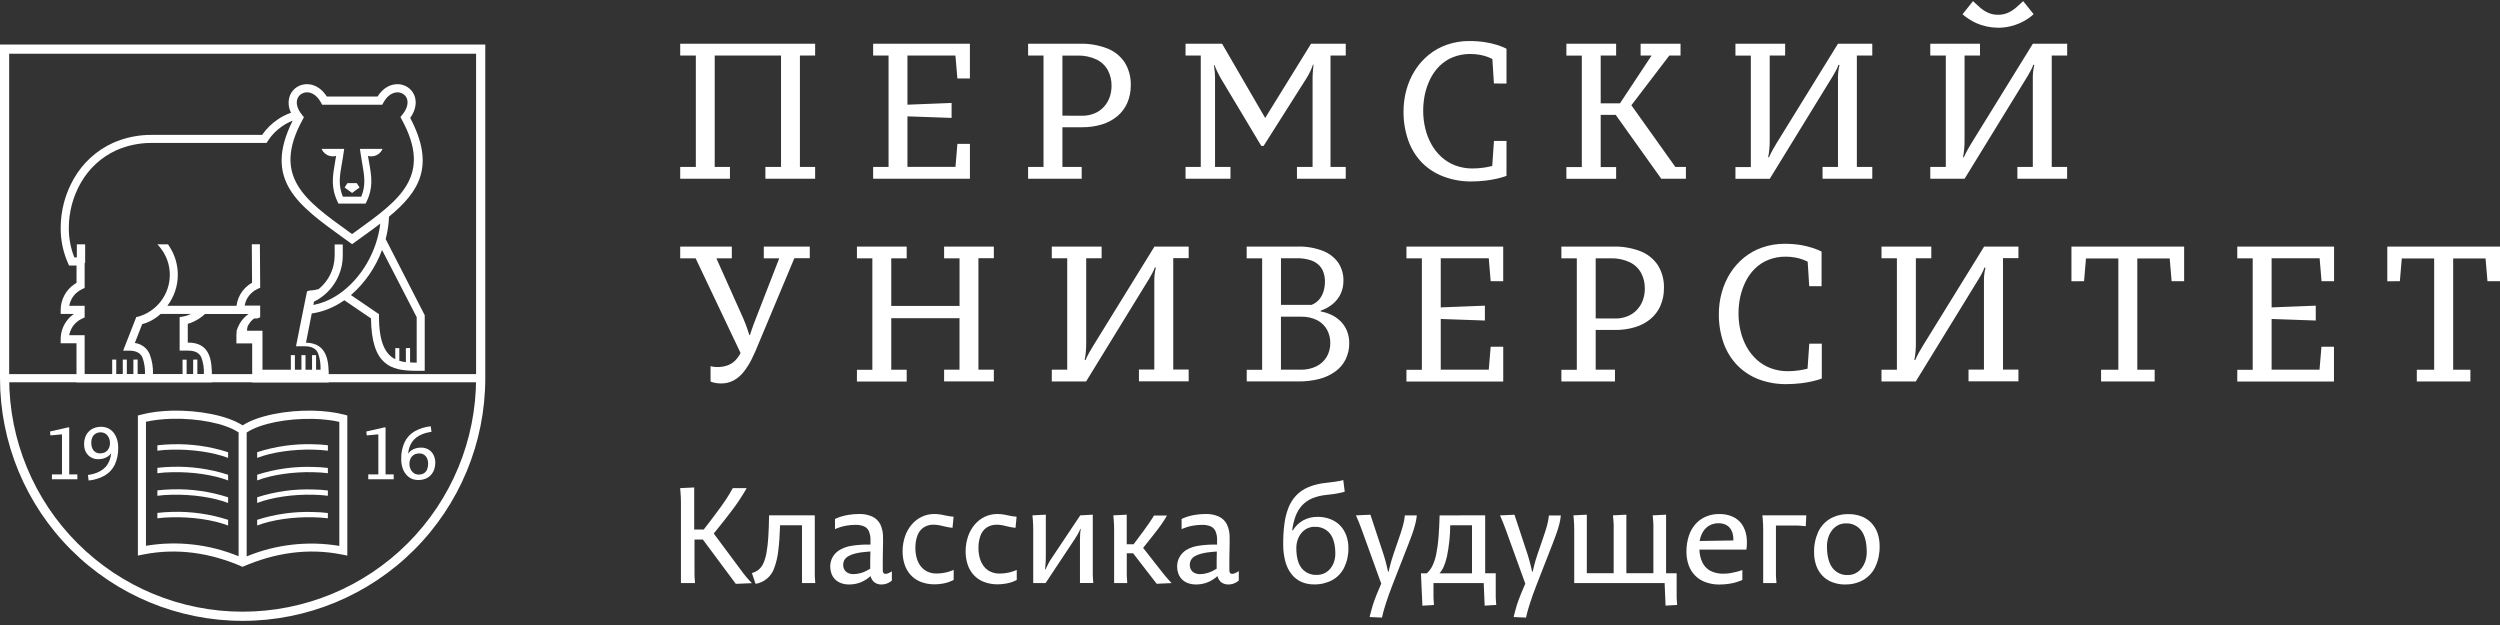 <svg width="440" height="110" viewBox="0 0 440 110" fill="none" xmlns="http://www.w3.org/2000/svg">
<rect x="0" y="0" width="440" height="110" fill="#333333" stroke="none"/>
<path d="M143.469 7.696H119.717V9.768H122.467V29.381H119.717V31.453H128.47V29.381H125.79V9.772H137.461V29.385H134.711V31.457H143.464V29.385H140.784V9.772H143.464V7.696H143.469ZM170.707 25.326H168.503L168.164 29.363H159.71V20.478L167.481 20.751V18.12L159.71 18.424V9.772H168.159L168.499 13.809H170.702V7.696H153.672V9.768H156.387V29.381H153.672V31.453H170.707V25.326ZM180.945 31.453H190.377V29.381H186.984V22.395H190.444C191.615 22.407 192.781 22.244 193.903 21.91C194.895 21.618 195.818 21.131 196.618 20.478C197.377 19.852 197.981 19.058 198.381 18.16C198.817 17.159 199.033 16.077 199.016 14.986C199.057 13.576 198.685 12.185 197.945 10.984C197.202 9.873 196.136 9.016 194.891 8.529C193.365 7.94 191.739 7.657 190.104 7.696H180.945V9.768H183.66V29.381H180.945V31.453ZM186.984 20.359V9.781H189.628C190.794 9.745 191.953 9.985 193.009 10.482C193.848 10.892 194.54 11.553 194.988 12.372C195.429 13.216 195.65 14.158 195.631 15.11C195.635 15.803 195.519 16.492 195.287 17.146C195.064 17.767 194.718 18.336 194.269 18.821C193.815 19.312 193.258 19.699 192.638 19.953C191.94 20.24 191.19 20.382 190.435 20.372L186.984 20.359ZM208.655 31.453H216.562V29.381H213.847V13.743C213.847 13.329 213.825 12.95 213.794 12.611C213.764 12.271 213.728 11.993 213.693 11.786C213.658 11.579 213.64 11.473 213.64 11.469L213.742 11.434C213.742 11.434 213.781 11.535 213.856 11.733C213.931 11.932 214.05 12.196 214.209 12.536C214.367 12.875 214.561 13.249 214.795 13.673L221.988 25.683H222.393L229.961 13.739C230.194 13.376 230.401 12.997 230.583 12.606C230.724 12.319 230.849 12.025 230.957 11.725C231.041 11.491 231.081 11.372 231.081 11.367L231.182 11.403C231.182 11.403 231.182 11.482 231.16 11.623C231.138 11.764 231.12 11.958 231.098 12.187C231.076 12.416 231.059 12.668 231.041 12.932C231.023 13.197 231.014 13.457 231.014 13.708V29.385H228.264V31.457H236.85V29.385H234.17V9.772H236.85V7.696H230.746L222.671 20.764L215.086 7.696H208.655V9.768H211.335V29.381H208.655V31.453ZM265.142 14.704V8.578C265.142 8.578 265.001 8.498 264.701 8.362C264.292 8.183 263.872 8.028 263.445 7.899C262.776 7.695 262.094 7.537 261.404 7.427C260.479 7.287 259.545 7.218 258.61 7.22C257.26 7.212 255.918 7.434 254.643 7.877C253.472 8.284 252.381 8.894 251.421 9.679C250.481 10.453 249.671 11.372 249.023 12.403C248.367 13.451 247.867 14.588 247.538 15.779C247.192 17.022 247.019 18.306 247.022 19.596C247.001 21.35 247.287 23.094 247.869 24.749C248.386 26.198 249.204 27.522 250.271 28.632C251.333 29.699 252.612 30.526 254.022 31.056C255.578 31.648 257.231 31.947 258.896 31.937C259.758 31.937 260.619 31.885 261.475 31.783C262.137 31.706 262.795 31.592 263.445 31.444C263.994 31.314 264.413 31.201 264.701 31.104C264.989 31.007 265.136 30.956 265.142 30.95V24.802H262.938L262.634 29.209C262.138 29.335 261.637 29.435 261.131 29.509C260.471 29.603 259.805 29.65 259.139 29.65C258.102 29.659 257.072 29.475 256.102 29.108C255.211 28.768 254.392 28.265 253.687 27.622C252.982 26.977 252.387 26.223 251.924 25.388C251.441 24.514 251.079 23.578 250.848 22.607C250.602 21.58 250.479 20.528 250.482 19.473C250.482 18.498 250.584 17.526 250.786 16.573C250.99 15.635 251.31 14.726 251.738 13.867C252.152 13.032 252.7 12.271 253.36 11.614C254.032 10.952 254.827 10.428 255.701 10.072C256.682 9.683 257.73 9.488 258.786 9.499C259.34 9.497 259.894 9.545 260.439 9.644C260.878 9.72 261.31 9.834 261.73 9.984C262.047 10.097 262.356 10.229 262.656 10.38L262.929 14.691L265.142 14.704ZM275.684 9.785H278.399V29.399H275.684V31.47H284.438V29.399H281.723V20.222H284.367L292.38 31.453H296.721V29.381H294.861L287.122 18.525L293.804 9.772H295.774V7.696H288.748V9.768H290.683L285.116 18.186H281.723V9.772H284.438V7.696H275.684V9.768V9.785ZM305.431 9.785H308.146V29.399H305.439V31.47H311.478L322.571 13.399C322.778 13.06 322.968 12.721 323.144 12.386C323.314 12.066 323.461 11.734 323.585 11.394L323.757 11.46C323.669 11.786 323.603 12.117 323.559 12.452C323.509 12.821 323.484 13.194 323.484 13.567V29.385H320.769V31.457H329.522V29.385H326.807V9.772H329.522V7.696H323.484L312.694 25.176C312.456 25.569 312.218 25.97 311.989 26.379C311.76 26.789 311.548 27.226 311.337 27.702L311.2 27.636C311.3 27.163 311.369 26.685 311.407 26.203C311.451 25.718 311.469 25.225 311.469 24.718V9.772H314.184V7.696H305.439V9.768L305.431 9.785ZM351.67 4.884C352.362 4.884 353.053 4.806 353.728 4.651C354.333 4.515 354.923 4.322 355.491 4.073C355.986 3.853 356.46 3.59 356.91 3.289C357.269 3.054 357.605 2.787 357.915 2.491L356.081 0.203C355.641 0.604 355.2 0.988 354.803 1.358C354.386 1.714 353.922 2.011 353.424 2.24C352.869 2.486 352.268 2.61 351.661 2.601C351.054 2.61 350.452 2.486 349.898 2.24C349.399 2.011 348.935 1.714 348.518 1.358C348.099 0.992 347.676 0.604 347.24 0.203L345.406 2.513C345.724 2.801 346.066 3.06 346.429 3.289C346.865 3.587 347.326 3.845 347.809 4.06C348.375 4.311 348.966 4.504 349.572 4.637C350.266 4.794 350.975 4.873 351.687 4.871L351.67 4.884ZM339.73 9.772H342.462V29.385H339.73V31.457H345.768L356.862 13.386C357.069 13.047 357.258 12.707 357.434 12.372C357.604 12.052 357.751 11.721 357.875 11.381L358.047 11.447C357.959 11.773 357.893 12.104 357.849 12.439C357.799 12.808 357.774 13.181 357.774 13.554V29.385H355.059V31.457H363.812V29.385H361.106V9.772H363.821V7.696H357.783L346.989 25.176C346.751 25.569 346.513 25.97 346.284 26.379C346.054 26.789 345.843 27.226 345.631 27.702L345.495 27.636C345.595 27.163 345.664 26.685 345.702 26.203C345.746 25.718 345.763 25.225 345.763 24.718V9.772H348.479V7.696H339.73V9.768V9.772Z" fill="white"/>
<path d="M142.486 43.397H134.429V45.468H137.144L133.005 56.121C132.873 56.438 132.75 56.765 132.631 57.095C132.512 57.426 132.397 57.734 132.304 58.016C132.212 58.298 132.137 58.532 132.08 58.7C132.022 58.867 131.987 58.964 131.987 58.973H131.886C131.886 58.973 131.859 58.88 131.802 58.708C131.745 58.536 131.67 58.312 131.577 58.029C131.485 57.747 131.374 57.434 131.242 57.095C131.11 56.756 130.982 56.421 130.837 56.09L126.085 45.468H128.8V43.397H119.717V45.468H122.432L130.339 62.129C130.097 62.616 129.78 63.062 129.4 63.451C129.024 63.823 128.573 64.111 128.078 64.297C127.48 64.512 126.848 64.615 126.213 64.601C125.926 64.605 125.639 64.577 125.358 64.517C125.257 64.496 125.156 64.468 125.058 64.434V67.149C125.128 67.182 125.2 67.21 125.274 67.232C125.476 67.306 125.684 67.361 125.896 67.395C126.236 67.458 126.581 67.489 126.927 67.488C127.676 67.495 128.416 67.319 129.082 66.977C129.763 66.609 130.362 66.108 130.845 65.505C131.414 64.788 131.905 64.012 132.309 63.191C132.75 62.278 133.221 61.26 133.666 60.105L139.806 45.446H142.521V43.397H142.486ZM150.825 67.149H159.578V65.077H156.863V56.002H168.873V65.059H166.163V67.131H174.916V65.059H172.201V45.446H174.916V43.397H166.163V45.468H168.878V53.842H156.863V45.468H159.578V43.397H150.82V45.468H153.535V65.082H150.82V67.153L150.825 67.149ZM185.115 45.45H187.83V65.064H185.115V67.135H191.153L202.247 49.065C202.454 48.725 202.643 48.386 202.82 48.051C202.989 47.731 203.137 47.4 203.261 47.059L203.432 47.125C203.345 47.451 203.278 47.782 203.234 48.117C203.184 48.487 203.159 48.859 203.159 49.232V65.042H200.453V67.113H209.206V65.042H206.491V45.428H209.206V43.397H203.186L192.396 60.872C192.158 61.26 191.92 61.666 191.691 62.076C191.462 62.486 191.25 62.922 191.039 63.398L190.902 63.332C191.002 62.859 191.071 62.381 191.109 61.899C191.153 61.414 191.171 60.921 191.171 60.414V45.45H193.886V43.397H185.115V45.468V45.45ZM219.41 67.131H228.537C229.781 67.146 231.021 66.998 232.227 66.69C233.238 66.427 234.191 65.979 235.039 65.368C235.799 64.817 236.414 64.089 236.832 63.248C237.264 62.352 237.481 61.368 237.467 60.374C237.471 59.651 237.338 58.933 237.075 58.259C236.83 57.648 236.469 57.089 236.013 56.615C235.55 56.141 235.011 55.749 234.417 55.456C233.792 55.15 233.127 54.934 232.443 54.812V54.675C233.216 54.415 233.936 54.017 234.567 53.499C235.15 53.018 235.62 52.417 235.946 51.736C236.281 51.013 236.451 50.226 236.445 49.431C236.473 48.315 236.166 47.218 235.563 46.279C234.892 45.323 233.954 44.587 232.866 44.164C231.433 43.613 229.905 43.352 228.37 43.397H219.414V45.468H222.138V65.082H219.423V67.153L219.41 67.131ZM225.448 65.059V55.738H229.044C230.008 55.715 230.962 55.927 231.825 56.355C232.548 56.725 233.146 57.3 233.544 58.008C233.943 58.736 234.145 59.557 234.131 60.388C234.142 61.226 233.929 62.053 233.514 62.781C233.096 63.492 232.485 64.068 231.751 64.442C230.87 64.876 229.898 65.091 228.917 65.068L225.448 65.059ZM233.183 49.655C233.185 50.221 233.099 50.783 232.927 51.321C232.77 51.837 232.509 52.316 232.16 52.727C231.804 53.142 231.35 53.46 230.838 53.653H225.452V45.45H228.203C229.023 45.433 229.841 45.546 230.627 45.785C231.203 45.959 231.729 46.269 232.16 46.689C232.526 47.061 232.799 47.514 232.958 48.011C233.121 48.541 233.2 49.093 233.192 49.647L233.183 49.655ZM264.564 61.027H262.361L262.021 65.064H253.572V56.139L261.342 56.412V53.798L253.572 54.102V45.45H262.021L262.361 49.488H264.564V43.397H247.534V45.468H250.249V65.082H247.534V67.153H264.569V61.027H264.564ZM274.803 67.135H284.235V65.064H280.841V58.074H284.283C285.454 58.086 286.621 57.922 287.743 57.589C288.734 57.301 289.657 56.818 290.458 56.17C291.217 55.543 291.821 54.75 292.221 53.851C292.657 52.851 292.873 51.769 292.856 50.678C292.897 49.268 292.525 47.877 291.785 46.676C291.041 45.565 289.976 44.708 288.731 44.221C287.212 43.637 285.593 43.357 283.966 43.397H274.803V45.468H277.518V65.082H274.803V67.153V67.135ZM280.841 56.042V45.464H283.486C284.652 45.428 285.81 45.668 286.866 46.165C287.706 46.575 288.397 47.235 288.845 48.055C289.286 48.899 289.507 49.84 289.489 50.792C289.492 51.486 289.376 52.175 289.145 52.829C288.921 53.45 288.575 54.019 288.127 54.504C287.673 54.995 287.118 55.381 286.5 55.636C285.801 55.923 285.052 56.065 284.297 56.055L280.841 56.042ZM320.597 50.374V44.278C320.597 44.278 320.456 44.199 320.156 44.062C319.747 43.883 319.327 43.729 318.9 43.599C318.245 43.393 317.576 43.231 316.899 43.115C315.974 42.974 315.04 42.905 314.104 42.907C312.755 42.9 311.413 43.122 310.138 43.564C308.966 43.971 307.876 44.582 306.916 45.367C305.976 46.137 305.167 47.054 304.518 48.082C303.862 49.129 303.362 50.267 303.033 51.458C302.688 52.695 302.515 53.973 302.517 55.257C302.496 57.011 302.782 58.755 303.363 60.41C303.88 61.859 304.699 63.183 305.766 64.293C306.824 65.372 308.104 66.211 309.516 66.752C311.074 67.336 312.727 67.626 314.391 67.607C315.253 67.607 316.114 67.555 316.969 67.453C317.632 67.375 318.289 67.262 318.94 67.113C319.489 66.984 319.908 66.871 320.196 66.774C320.484 66.677 320.631 66.626 320.636 66.62V60.48H318.433L318.129 64.888C317.633 65.014 317.131 65.114 316.626 65.187C315.966 65.282 315.3 65.329 314.633 65.328C313.596 65.337 312.567 65.153 311.597 64.786C310.706 64.447 309.886 63.943 309.181 63.301C308.477 62.656 307.882 61.901 307.418 61.066C306.936 60.192 306.574 59.257 306.343 58.285C306.097 57.259 305.974 56.207 305.977 55.151C305.976 54.177 306.078 53.205 306.281 52.251C306.485 51.312 306.805 50.401 307.233 49.541C307.647 48.706 308.195 47.945 308.855 47.288C309.527 46.626 310.322 46.102 311.196 45.746C312.177 45.357 313.225 45.162 314.281 45.173C314.835 45.171 315.388 45.22 315.934 45.318C316.373 45.395 316.805 45.508 317.225 45.658C317.541 45.771 317.85 45.903 318.151 46.054L318.424 50.365L320.597 50.374ZM331.139 45.455H333.854V65.068H331.139V67.14H337.173L348.267 49.069C348.479 48.73 348.664 48.39 348.84 48.055C349.009 47.735 349.157 47.404 349.281 47.064L349.448 47.13C349.36 47.456 349.294 47.787 349.25 48.121C349.2 48.491 349.175 48.864 349.175 49.237V65.046H346.46V67.118H355.244V65.046H352.529V45.433H355.244V43.397H349.206L338.416 60.872C338.178 61.26 337.94 61.666 337.711 62.076C337.482 62.486 337.27 62.922 337.059 63.398L336.922 63.332C337.023 62.859 337.094 62.381 337.134 61.899C337.178 61.414 337.195 60.921 337.195 60.414V45.45H339.91V43.397H331.144V45.468L331.139 45.455ZM366.792 49.492L367.131 45.49H372.83V65.068H369.789V67.14H379.221V65.068H376.166V45.486H381.865L382.205 49.488H384.408V43.397H364.575V49.505L366.792 49.492ZM410.778 61.027H408.575L408.235 65.064H399.804V56.139L407.574 56.412V53.798L399.804 54.102V45.45H408.253L408.592 49.488H410.796V43.397H393.761V45.468H396.476V65.082H393.761V67.153H410.778V61.027ZM422.374 49.492L422.714 45.49H428.413V65.068H425.358V67.14H434.79V65.068H431.758V45.486H437.457L437.796 49.488H440V43.397H420.166V49.505L422.374 49.492Z" fill="white"/>
<path d="M67.876 42.075L74.672 55.324L74.751 55.478V65.258H74.037C73.716 65.258 73.389 65.258 72.869 65.258C68.933 65.179 65.377 64.376 65.297 56.042L60.599 52.846L60.453 52.948C59.553 53.565 58.585 54.075 57.567 54.468C56.697 54.803 55.792 55.038 54.869 55.169L53.851 60.317H54.045C55.782 60.414 56.747 61.172 57.285 62.353C57.822 63.535 57.866 64.967 57.866 66.585V67.299H44.384V64.945V64.253V60.436H41.607V59.705V59.634V59.568V59.436V59.299V59.202V59.162V59.039V58.938V58.876V58.81C41.607 58.744 41.629 58.678 41.642 58.616V58.585V58.554V58.488V58.457V58.382V58.321V58.29V58.259L41.678 58.136L41.717 58.012C41.761 57.88 41.805 57.752 41.858 57.624C41.944 57.415 42.042 57.212 42.154 57.016C42.443 56.508 42.812 56.05 43.247 55.658C43.405 55.517 43.571 55.384 43.745 55.262H36.089C35.368 55.93 34.528 56.456 33.612 56.813C33.413 56.888 33.224 56.95 33.048 56.998V60.295H33.092C35.075 60.295 36.142 61.08 36.724 62.345C37.248 63.482 37.301 64.958 37.301 66.576V67.29H13.465V60.414H10.68V59.705C10.678 58.95 10.834 58.204 11.138 57.513C11.441 56.822 11.886 56.203 12.443 55.694C12.623 55.535 12.813 55.388 13.011 55.253H10.68V54.539C10.684 53.64 10.909 52.755 11.336 51.964C11.762 51.172 12.377 50.497 13.126 49.999C13.236 49.924 13.351 49.854 13.47 49.788V46.729H12.147L11.958 46.288C11.098 44.336 10.662 42.224 10.68 40.091C10.684 37.061 11.48 34.085 12.989 31.457C14.564 28.684 16.973 26.479 19.874 25.154C22.05 24.194 24.406 23.712 26.785 23.739H46.133C46.883 22.657 47.83 21.726 48.923 20.994C49.139 20.848 49.364 20.703 49.642 20.553C50.147 20.27 50.675 20.029 51.22 19.834C50.972 19.362 50.83 18.842 50.801 18.31C50.772 17.778 50.858 17.245 51.052 16.749C51.292 16.179 51.696 15.693 52.212 15.352C52.728 15.013 53.33 14.826 53.948 14.814C55.178 14.788 56.535 15.422 57.523 16.996H66.443C67.43 15.422 68.788 14.792 70.018 14.814C70.636 14.826 71.238 15.013 71.754 15.352C72.27 15.693 72.673 16.179 72.913 16.749C73.354 17.829 73.27 19.253 72.195 20.756C76.642 29.178 73.808 33.74 68.462 38.134V38.253C68.405 39.544 68.208 40.826 67.876 42.075ZM34.736 63.275V65.849H35.886C35.929 64.854 35.779 63.86 35.445 62.922C35.102 62.173 34.423 61.71 33.109 61.71H31.615V55.804L32.224 55.707C32.372 55.682 32.519 55.65 32.664 55.61C32.823 55.566 32.968 55.522 33.105 55.469C33.268 55.407 33.431 55.337 33.594 55.257H28.266C27.545 55.926 26.705 56.452 25.789 56.809C25.595 56.884 25.401 56.946 25.216 56.994L25.03 57.038L23.73 60.366C24.303 60.436 24.846 60.657 25.306 61.005C25.766 61.354 26.125 61.817 26.348 62.349C26.776 63.474 26.973 64.673 26.926 65.875H32.131V63.301H32.845V65.875H33.995V63.301L34.736 63.275ZM24.224 63.275V65.849H25.515C25.558 64.855 25.408 63.863 25.075 62.926C24.731 62.177 24.048 61.714 22.739 61.714H21.672L22.051 60.745L23.84 56.179L23.99 55.791L24.286 55.747C25.894 55.299 27.311 54.338 28.323 53.01C29.334 51.682 29.883 50.06 29.887 48.391C29.891 46.903 29.461 45.446 28.649 44.199C28.495 43.959 28.327 43.728 28.147 43.507C28.006 43.335 27.856 43.168 27.706 43.005H29.57C29.672 43.141 29.768 43.282 29.857 43.445C30.797 44.912 31.296 46.618 31.294 48.36C31.293 50.333 30.648 52.252 29.456 53.825H41.62C41.681 53.345 41.805 52.875 41.99 52.428C42.076 52.219 42.175 52.016 42.286 51.819C42.777 50.956 43.495 50.243 44.362 49.757L44.318 42.991H45.741L45.79 50.189V50.652L45.349 50.841C44.573 51.191 43.928 51.777 43.507 52.516C43.288 52.91 43.139 53.34 43.066 53.785H45.79V55.835L45.402 56.011H45.367H45.345L45.248 56.055H45.204H45.16H45.124H45.089H45.054H45.018H44.992H44.957H44.93H44.851H44.825H44.75L44.688 56.099H44.666L44.565 56.179L44.512 56.223L44.468 56.262L44.397 56.324L44.256 56.461L44.212 56.509L44.172 56.553L44.15 56.58L44.115 56.624L44.093 56.65L44.071 56.677L44.022 56.738L43.93 56.866C43.844 56.985 43.764 57.109 43.692 57.236C43.651 57.307 43.612 57.379 43.577 57.452V57.479L43.555 57.527V57.567V57.602V57.637L43.502 57.787V57.836V57.862V57.902V57.937V57.977V58.003L43.471 58.136V58.215H46.195V64.152V65.077H51.189V62.503H51.903V65.077H53.053V62.503H53.767V65.077H54.918V62.503H55.632V65.077H56.416C56.459 64.084 56.309 63.092 55.975 62.155C55.632 61.406 54.949 60.943 53.639 60.943H52.097L52.423 59.308L52.802 57.395L53.388 54.482L53.565 53.6L53.67 53.08L53.957 51.665L54.032 51.3L54.371 51.15C54.943 51.127 55.511 51.04 56.064 50.89C56.161 50.81 56.262 50.727 56.363 50.634C56.465 50.541 56.571 50.444 56.659 50.356C57.672 49.343 58.38 48.067 58.704 46.672C58.767 46.395 58.816 46.116 58.849 45.834C58.883 45.552 58.9 45.268 58.902 44.983V44.825V43.027H60.326V44.816V44.975C60.325 45.315 60.306 45.655 60.268 45.993C60.23 46.328 60.172 46.66 60.096 46.989C59.715 48.646 58.874 50.163 57.672 51.366C57.553 51.489 57.434 51.595 57.329 51.692C57.223 51.789 57.095 51.895 56.967 52C56.444 52.423 55.874 52.787 55.27 53.084L55.151 53.675C55.798 53.551 56.432 53.369 57.047 53.133C57.959 52.781 58.827 52.324 59.634 51.771C63.574 49.087 66.373 44.225 66.928 39.36C65.853 40.179 64.702 41.004 63.512 41.863L62.388 42.674L61.97 42.974L61.551 42.674L60.423 41.863C52.397 36.076 46.279 31.66 51.511 21.24C51.102 21.398 50.706 21.585 50.325 21.8C50.131 21.906 49.924 22.038 49.708 22.184C48.675 22.878 47.795 23.779 47.125 24.828L46.918 25.159H26.785C24.608 25.132 22.452 25.572 20.46 26.45C17.83 27.656 15.647 29.661 14.223 32.18C12.839 34.595 12.111 37.33 12.112 40.113C12.099 41.889 12.428 43.65 13.082 45.301H13.523V43.005H14.986V46.275H14.898V50.682L14.479 50.876C14.286 50.964 14.1 51.068 13.924 51.185C13.746 51.301 13.578 51.431 13.421 51.573C12.774 52.166 12.341 52.956 12.187 53.821H14.898V55.866L14.479 56.06C14.091 56.235 13.732 56.47 13.417 56.756C12.769 57.348 12.334 58.136 12.178 58.999H14.898V65.866H19.746V63.292H20.46V65.866H21.61V63.292H22.324V65.866H23.475V63.292L24.224 63.275ZM72.173 61.247V63.786C72.411 63.786 72.653 63.812 72.896 63.817H73.337V55.822L67.241 44.001C66.111 47.062 64.228 49.791 61.767 51.934L66.386 55.077L66.699 55.288V55.667C66.699 60.37 67.871 62.367 69.568 63.217V61.269H70.282V63.499C70.658 63.614 71.043 63.695 71.433 63.742V61.269L72.173 61.247ZM56.606 26.208H60.572L60.475 26.895C60.379 27.596 60.273 28.195 60.171 28.764C59.801 30.862 59.497 32.594 60.343 34.617H63.578C64.429 32.594 64.121 30.866 63.75 28.768C63.649 28.195 63.543 27.6 63.446 26.9L63.358 26.208H67.325L64.76 27.424C64.821 27.808 64.887 28.191 64.954 28.561C65.394 30.99 65.734 32.969 64.513 35.49L64.35 35.834H59.568L59.404 35.49C58.201 32.964 58.549 30.99 58.964 28.561C59.03 28.191 59.096 27.808 59.158 27.424L56.606 26.208ZM61.961 33.965L63.283 32.995L62.781 32.228H61.154L60.652 32.995L61.974 33.965H61.961ZM61.264 40.691L61.965 41.193L62.675 40.682C70.344 35.168 76.157 30.985 70.705 21.033L70.476 20.593L70.785 20.218C71.746 19.05 71.891 18.014 71.587 17.282C71.453 16.983 71.236 16.73 70.961 16.551C70.671 16.361 70.333 16.257 69.987 16.251C69.149 16.251 68.189 16.758 67.479 18.063L67.276 18.437H56.698L56.495 18.063C55.786 16.74 54.825 16.233 53.988 16.251C53.641 16.257 53.304 16.361 53.014 16.551C52.732 16.735 52.511 16.999 52.379 17.309C52.07 18.036 52.22 19.072 53.181 20.244L53.49 20.619L53.26 21.06C47.808 31.012 53.622 35.194 61.291 40.708L61.264 40.691Z" fill="white"/>
<path fill-rule="evenodd" clip-rule="evenodd" d="M60.572 26.207C60.406 26.597 60.13 26.928 59.777 27.162C59.425 27.395 59.011 27.519 58.588 27.519C58.166 27.519 57.752 27.395 57.399 27.162C57.047 26.928 56.77 26.597 56.605 26.207H60.572Z" fill="white"/>
<path fill-rule="evenodd" clip-rule="evenodd" d="M67.324 26.207C67.159 26.597 66.882 26.928 66.53 27.162C66.177 27.395 65.764 27.519 65.341 27.519C64.918 27.519 64.504 27.395 64.152 27.162C63.799 26.928 63.523 26.597 63.357 26.207H67.324Z" fill="white"/>
<path d="M64.816 83.496V84.351H69.29V83.496H67.858V75.219H67.65L64.477 75.942L64.543 76.629L66.588 76.448V83.496H64.816Z" fill="white"/>
<path d="M75.945 76.012L75.818 75.029C74.82 75.122 73.853 75.422 72.979 75.911C72.217 76.356 71.603 77.017 71.216 77.81C70.788 78.75 70.582 79.775 70.612 80.808C70.609 81.3 70.677 81.79 70.815 82.262C70.939 82.683 71.139 83.077 71.406 83.426C71.656 83.751 71.977 84.016 72.344 84.201C72.734 84.391 73.163 84.487 73.596 84.483C74.049 84.493 74.499 84.41 74.918 84.241C75.276 84.092 75.597 83.866 75.857 83.58C76.109 83.3 76.301 82.971 76.421 82.615C76.55 82.242 76.614 81.85 76.611 81.455C76.616 81.069 76.55 80.685 76.417 80.323C76.299 80.009 76.117 79.722 75.884 79.481C75.661 79.254 75.394 79.076 75.099 78.956C74.793 78.835 74.467 78.774 74.138 78.776C73.82 78.774 73.502 78.815 73.195 78.899C72.915 78.977 72.648 79.099 72.406 79.26C72.179 79.412 71.984 79.606 71.833 79.834C71.878 79.342 71.998 78.86 72.19 78.405C72.353 78.025 72.582 77.676 72.865 77.374C73.13 77.097 73.436 76.862 73.773 76.678C74.107 76.494 74.46 76.346 74.826 76.237C75.193 76.132 75.567 76.052 75.945 75.999V76.012ZM72.054 81.693C72.051 81.446 72.087 81.199 72.159 80.962C72.226 80.741 72.335 80.536 72.481 80.358C72.629 80.183 72.814 80.045 73.023 79.953C73.264 79.85 73.524 79.799 73.786 79.803C74.083 79.796 74.375 79.876 74.628 80.032C74.863 80.185 75.048 80.404 75.161 80.662C75.292 80.957 75.357 81.278 75.35 81.601C75.359 81.946 75.299 82.289 75.174 82.61C75.067 82.888 74.874 83.124 74.623 83.284C74.335 83.454 74.005 83.538 73.671 83.527C73.431 83.53 73.193 83.474 72.979 83.364C72.78 83.256 72.607 83.106 72.472 82.923C72.335 82.746 72.23 82.546 72.164 82.332C72.094 82.121 72.058 81.899 72.058 81.676L72.054 81.693Z" fill="white"/>
<path d="M9.141 83.496V84.351H13.614V83.496H12.182V75.219H11.975L8.806 75.942L8.867 76.629L10.912 76.448V83.496H9.141Z" fill="white"/>
<path d="M15.471 83.589L15.599 84.571C16.596 84.479 17.563 84.179 18.437 83.69C19.2 83.245 19.813 82.584 20.2 81.79C20.628 80.851 20.835 79.825 20.804 78.793C20.809 78.301 20.741 77.811 20.601 77.339C20.477 76.918 20.277 76.523 20.011 76.175C19.76 75.85 19.439 75.584 19.072 75.399C18.682 75.21 18.253 75.113 17.82 75.117C17.367 75.108 16.918 75.191 16.498 75.36C16.142 75.507 15.824 75.729 15.563 76.012C15.306 76.292 15.11 76.622 14.986 76.982C14.857 77.355 14.793 77.746 14.796 78.141C14.79 78.527 14.854 78.911 14.986 79.274C15.102 79.588 15.282 79.874 15.515 80.115C15.74 80.344 16.01 80.522 16.308 80.64C16.614 80.762 16.94 80.823 17.269 80.821C17.587 80.822 17.905 80.781 18.212 80.697C18.491 80.62 18.756 80.498 18.997 80.336C19.221 80.185 19.413 79.99 19.561 79.763C19.519 80.256 19.4 80.739 19.208 81.195C19.047 81.576 18.82 81.925 18.538 82.227C18.273 82.504 17.967 82.739 17.63 82.923C17.297 83.109 16.944 83.257 16.577 83.364C16.21 83.469 15.836 83.547 15.457 83.597L15.471 83.589ZM19.363 77.934C19.366 78.176 19.33 78.417 19.257 78.648C19.189 78.864 19.08 79.064 18.935 79.238C18.788 79.413 18.602 79.552 18.393 79.644C18.152 79.746 17.892 79.797 17.63 79.794C17.338 79.806 17.049 79.728 16.802 79.57C16.555 79.413 16.363 79.183 16.251 78.912C16.119 78.6 16.055 78.264 16.061 77.925C16.055 77.599 16.119 77.276 16.251 76.977C16.37 76.711 16.564 76.486 16.811 76.329C17.092 76.164 17.414 76.082 17.741 76.091C17.984 76.088 18.225 76.144 18.441 76.254C18.641 76.362 18.814 76.512 18.948 76.695C19.084 76.876 19.186 77.079 19.252 77.295C19.322 77.513 19.358 77.74 19.358 77.969L19.363 77.934Z" fill="white"/>
<path d="M0.807 7.837H85.408V66.567C85.408 77.893 80.909 88.755 72.901 96.763C64.892 104.772 54.03 109.271 42.704 109.271C31.378 109.271 20.516 104.772 12.508 96.763C4.499 88.755 0 77.893 0 66.567L0 7.837H0.807ZM42.704 9.459H1.613V66.567C1.613 77.464 5.942 87.915 13.648 95.621C21.353 103.327 31.805 107.656 42.702 107.656C53.599 107.656 64.05 103.327 71.756 95.621C79.462 87.915 83.791 77.464 83.791 66.567V9.459H42.704Z" fill="white"/>
<path d="M60.594 72.984L61.127 73.125V97.785L60.272 97.613C54.19 96.375 48.266 97.327 42.687 99.76C37.133 97.322 31.192 96.379 25.123 97.609L24.268 97.781V73.13L24.801 72.989C25.665 72.764 26.542 72.596 27.428 72.486C28.364 72.369 29.305 72.3 30.248 72.279C34.947 72.164 40.024 73.13 42.704 74.866C45.38 73.13 50.461 72.164 55.16 72.279C56.103 72.3 57.044 72.369 57.98 72.486C58.86 72.594 59.731 72.759 60.59 72.98L60.594 72.984ZM27.697 78.37C28.525 78.273 29.385 78.216 30.253 78.194C33.607 78.085 36.955 78.558 40.148 79.591V80.591C37.503 79.587 33.801 79.058 30.275 79.141C29.393 79.141 28.512 79.221 27.697 79.322V78.37ZM27.697 82.337C28.525 82.24 29.385 82.183 30.253 82.16C33.607 82.052 36.955 82.525 40.148 83.558V84.558C37.503 83.549 33.801 83.024 30.275 83.108C29.393 83.108 28.512 83.188 27.697 83.289V82.337ZM27.697 86.304C28.525 86.207 29.385 86.149 30.253 86.127C33.607 86.019 36.955 86.491 40.148 87.524V88.525C37.503 87.516 33.801 86.991 30.275 87.075C29.393 87.075 28.512 87.154 27.697 87.256V86.304ZM27.697 90.27C28.525 90.173 29.385 90.116 30.253 90.094C33.607 89.986 36.955 90.458 40.148 91.491V92.492C37.503 91.482 33.801 90.958 30.275 91.042C29.393 91.042 28.512 91.121 27.697 91.222V90.27ZM41.995 97.904V76.109C39.597 74.492 34.784 73.601 30.284 73.707C29.389 73.727 28.496 73.791 27.608 73.901C26.943 73.985 26.286 74.095 25.691 74.231V96.057C31.193 95.138 36.842 95.777 41.999 97.904H41.995ZM57.712 79.318C56.879 79.216 56.01 79.155 55.133 79.137C51.607 79.053 47.892 79.578 45.261 80.587V79.587C48.453 78.554 51.801 78.081 55.155 78.189C56.037 78.189 56.883 78.269 57.712 78.366V79.318ZM57.712 83.284C56.879 83.183 56.01 83.121 55.133 83.104C51.607 83.02 47.892 83.544 45.261 84.554V83.553C48.454 82.53 51.8 82.066 55.151 82.183C56.032 82.183 56.879 82.262 57.707 82.359V83.311L57.712 83.284ZM57.712 87.251C56.879 87.15 56.01 87.088 55.133 87.07C51.607 86.987 47.892 87.511 45.261 88.52V87.52C48.454 86.496 51.8 86.033 55.151 86.149C56.032 86.149 56.879 86.229 57.707 86.326V87.278L57.712 87.251ZM57.712 91.218C56.879 91.117 56.01 91.055 55.133 91.037C51.607 90.954 47.892 91.478 45.261 92.487V91.487C48.454 90.463 51.8 89.999 55.151 90.116C56.032 90.116 56.879 90.195 57.707 90.292V91.244L57.712 91.218ZM59.717 74.249C59.109 74.112 58.465 74.002 57.8 73.918C56.912 73.809 56.019 73.744 55.124 73.725C50.624 73.619 45.811 74.513 43.414 76.127V97.926C48.571 95.8 54.22 95.16 59.721 96.079V74.249H59.717Z" fill="white"/>
<path d="M0.793 65.844H84.615V67.281H0.793V65.844Z" fill="white"/>
<path d="M119.857 102.62H122.312C122.312 102.62 122.312 102.554 122.312 102.431C122.312 102.307 122.29 102.135 122.272 101.924C122.255 101.712 122.246 101.483 122.233 101.219C122.22 100.954 122.233 100.685 122.233 100.408V94.964H123.709L129.501 102.757L132.335 102.638L132.194 102.488C132.101 102.391 131.978 102.263 131.832 102.1L131.343 101.545C131.176 101.351 131.017 101.153 130.867 100.954L125.622 93.902C126.357 93 126.996 92.202 127.539 91.509C128.086 90.813 128.558 90.187 128.954 89.662C129.351 89.138 129.695 88.644 129.986 88.217C130.276 87.789 130.532 87.388 130.761 87.018C130.99 86.647 131.202 86.277 131.414 85.916H128.963C128.782 86.238 128.606 86.559 128.421 86.872C128.236 87.185 128.024 87.529 127.782 87.895C127.539 88.261 127.244 88.684 126.9 89.164C126.557 89.645 126.133 90.209 125.64 90.865C125.146 91.522 124.556 92.32 123.85 93.201H122.18V85.792L119.703 85.911L119.725 86.123L119.773 86.683C119.794 86.918 119.81 87.179 119.822 87.467C119.822 87.758 119.844 88.058 119.844 88.349V102.603L119.857 102.62ZM141.145 102.62H143.481C143.481 102.62 143.481 102.554 143.481 102.431C143.481 102.307 143.459 102.153 143.442 101.955C143.424 101.756 143.415 101.545 143.402 101.316C143.389 101.086 143.402 100.875 143.402 100.646V90.702H135.358C135.335 92.189 135.288 93.476 135.217 94.563C135.165 95.487 135.058 96.407 134.895 97.318C134.789 97.953 134.604 98.572 134.345 99.16C134.154 99.59 133.867 99.969 133.507 100.271C133.163 100.548 132.763 100.746 132.335 100.853L132.978 102.761C133.734 102.637 134.441 102.309 135.023 101.812C135.605 101.314 136.039 100.667 136.279 99.941C136.637 98.956 136.873 97.932 136.98 96.891C137.136 95.659 137.24 94.177 137.293 92.443H141.154V102.62H141.145ZM157.012 100.522L156.827 100.646C156.687 100.734 156.539 100.81 156.386 100.875C156.223 100.949 156.046 100.991 155.866 100.998C155.793 101.004 155.72 100.991 155.653 100.961C155.586 100.931 155.527 100.885 155.483 100.826C155.402 100.709 155.362 100.568 155.368 100.425C155.368 100.13 155.368 99.795 155.368 99.416C155.368 99.037 155.368 98.636 155.368 98.222C155.368 97.807 155.368 97.38 155.39 96.957C155.412 96.534 155.39 96.137 155.412 95.762C155.434 95.388 155.412 95.048 155.412 94.753C155.456 93.907 155.295 93.063 154.941 92.293C154.63 91.68 154.12 91.191 153.495 90.905C152.771 90.588 151.985 90.438 151.194 90.464C150.592 90.464 149.991 90.511 149.396 90.605C148.949 90.675 148.507 90.775 148.074 90.905C147.792 90.989 147.515 91.091 147.245 91.209C147.148 91.25 147.052 91.296 146.959 91.346V93.135L147.214 93.016C147.449 92.916 147.689 92.83 147.933 92.756C148.303 92.645 148.68 92.558 149.061 92.496C149.548 92.417 150.04 92.377 150.533 92.377C151.044 92.356 151.554 92.439 152.032 92.62C152.422 92.783 152.736 93.086 152.913 93.47C153.13 93.984 153.23 94.54 153.204 95.097V95.846H152.323C151.966 95.846 151.582 95.877 151.172 95.908C150.762 95.939 150.357 95.983 149.96 96.049C149.202 96.15 148.472 96.398 147.809 96.78C147.283 97.085 146.845 97.523 146.54 98.05C146.259 98.561 146.115 99.137 146.121 99.72C146.119 100.121 146.184 100.518 146.315 100.897C146.443 101.27 146.647 101.612 146.915 101.902C147.205 102.208 147.558 102.448 147.95 102.603C148.432 102.785 148.943 102.875 149.458 102.867C150.161 102.871 150.858 102.74 151.512 102.479C152.14 102.216 152.718 101.848 153.222 101.391C153.315 101.817 153.548 102.2 153.883 102.479C154.25 102.748 154.697 102.885 155.152 102.867C155.615 102.866 156.07 102.748 156.475 102.523C156.601 102.451 156.723 102.372 156.84 102.285L156.968 102.179V100.535L157.012 100.522ZM150.194 101.047C149.857 101.053 149.523 100.979 149.22 100.831C148.968 100.706 148.757 100.51 148.616 100.267C148.474 100.017 148.401 99.734 148.404 99.447C148.395 99.149 148.462 98.853 148.598 98.587C148.757 98.308 148.987 98.076 149.264 97.913C149.657 97.686 150.082 97.519 150.524 97.419C150.877 97.331 151.221 97.269 151.547 97.221C151.873 97.173 152.186 97.142 152.468 97.12L153.191 97.062C153.191 97.565 153.169 98.067 153.16 98.574C153.151 99.081 153.16 99.588 153.16 100.086C152.922 100.24 152.675 100.38 152.42 100.505C152.099 100.661 151.764 100.787 151.419 100.879C151.023 100.986 150.614 101.041 150.203 101.042L150.194 101.047ZM164.382 92.346C164.731 92.35 165.08 92.39 165.422 92.465C165.77 92.54 166.127 92.624 166.493 92.712C166.872 92.799 167.256 92.859 167.643 92.893L167.833 90.94C167.453 90.916 167.076 90.864 166.704 90.786C166.356 90.711 165.999 90.641 165.638 90.57C165.245 90.5 164.847 90.465 164.448 90.464C163.687 90.459 162.934 90.623 162.244 90.945C161.569 91.266 160.968 91.726 160.481 92.293C159.958 92.906 159.556 93.612 159.295 94.374C159.002 95.225 158.853 96.118 158.855 97.018C158.846 97.811 158.966 98.6 159.212 99.354C159.431 100.036 159.793 100.662 160.274 101.192C160.762 101.724 161.365 102.137 162.037 102.4C162.816 102.702 163.647 102.852 164.483 102.841C164.959 102.842 165.434 102.801 165.902 102.717C166.261 102.655 166.615 102.565 166.96 102.448C167.186 102.374 167.407 102.284 167.621 102.179L167.846 102.056V100.293L167.626 100.394C167.48 100.456 167.273 100.531 167.004 100.615C166.29 100.831 165.547 100.94 164.8 100.937C164.246 100.945 163.698 100.828 163.196 100.593C162.744 100.371 162.349 100.048 162.041 99.65C161.722 99.222 161.485 98.739 161.34 98.226C161.181 97.652 161.103 97.059 161.107 96.463C161.09 95.721 161.208 94.981 161.455 94.281C161.657 93.708 162.029 93.21 162.522 92.853C163.064 92.498 163.703 92.319 164.351 92.342L164.382 92.346ZM175.471 92.346C175.821 92.35 176.169 92.39 176.511 92.465C176.859 92.54 177.216 92.624 177.582 92.712C177.961 92.799 178.345 92.859 178.732 92.893L178.922 90.94C178.543 90.916 178.166 90.864 177.794 90.786C177.445 90.711 177.088 90.641 176.731 90.57C176.339 90.5 175.94 90.465 175.541 90.464C174.78 90.459 174.027 90.623 173.338 90.945C172.662 91.266 172.062 91.726 171.575 92.293C171.052 92.906 170.65 93.612 170.389 94.374C170.096 95.225 169.947 96.118 169.948 97.018C169.939 97.811 170.06 98.6 170.305 99.354C170.525 100.036 170.887 100.662 171.367 101.192C171.856 101.724 172.459 102.137 173.13 102.4C173.91 102.702 174.741 102.852 175.577 102.841C176.052 102.842 176.527 102.801 176.996 102.717C177.358 102.658 177.714 102.571 178.062 102.457C178.289 102.382 178.509 102.293 178.724 102.188L178.948 102.065V100.302L178.728 100.403C178.583 100.465 178.375 100.54 178.107 100.624C177.392 100.84 176.649 100.949 175.903 100.945C175.349 100.954 174.8 100.836 174.298 100.602C173.846 100.38 173.451 100.057 173.144 99.658C172.825 99.231 172.588 98.748 172.443 98.235C172.284 97.661 172.205 97.067 172.209 96.472C172.192 95.73 172.31 94.99 172.558 94.29C172.759 93.716 173.131 93.218 173.624 92.862C174.166 92.507 174.805 92.328 175.453 92.351L175.471 92.346ZM181.818 102.62H184.021L189.24 94.753C189.429 94.462 189.592 94.189 189.729 93.938C189.866 93.686 189.967 93.497 190.038 93.325L190.143 93.082H190.214C190.214 93.082 190.214 93.166 190.179 93.316C190.143 93.466 190.13 93.682 190.108 93.951C190.086 94.22 190.077 94.524 190.073 94.868V102.611H192.409C192.409 102.611 192.409 102.545 192.409 102.422C192.409 102.298 192.387 102.127 192.369 101.915C192.352 101.703 192.343 101.474 192.329 101.21C192.316 100.945 192.329 100.677 192.329 100.399V90.583L190.126 90.702L185.119 98.195C184.89 98.539 184.678 98.865 184.528 99.169C184.378 99.473 184.242 99.716 184.154 99.91C184.065 100.104 184.021 100.196 184.021 100.201H183.924L183.946 100.007L183.995 99.491C184.015 99.273 184.032 99.031 184.043 98.764C184.043 98.499 184.065 98.222 184.065 97.939V90.583L181.707 90.702C181.707 90.702 181.707 90.777 181.729 90.918L181.778 91.474C181.799 91.709 181.815 91.97 181.826 92.258C181.826 92.549 181.848 92.849 181.848 93.14V102.603L181.818 102.62ZM196.054 102.62H198.39C198.39 102.62 198.39 102.554 198.39 102.431C198.39 102.307 198.368 102.135 198.35 101.924C198.332 101.712 198.324 101.483 198.31 101.219C198.297 100.954 198.31 100.685 198.31 100.408V97.38H199.43L203.577 102.744L206.2 102.625L206.054 102.466L205.675 102.052C205.521 101.88 205.354 101.686 205.173 101.474C204.992 101.263 204.82 101.034 204.648 100.835L201.193 96.428L203.123 93.995C203.674 93.294 204.12 92.699 204.446 92.232C204.772 91.765 205.019 91.35 205.169 91.112C205.318 90.874 205.389 90.729 205.384 90.729H203.097C203.097 90.729 203.044 90.826 202.934 91.015C202.824 91.205 202.63 91.509 202.361 91.897C202.092 92.285 201.726 92.818 201.259 93.453L199.518 95.789H198.302V90.583L195.944 90.702C195.944 90.702 195.944 90.777 195.966 90.918C195.988 91.059 195.992 91.24 196.014 91.474C196.036 91.707 196.049 91.972 196.063 92.258C196.076 92.545 196.085 92.849 196.085 93.14V102.603L196.054 102.62ZM218.012 100.522L217.827 100.646C217.686 100.734 217.539 100.81 217.386 100.875C217.222 100.949 217.046 100.991 216.866 100.998C216.793 101.004 216.719 100.991 216.652 100.961C216.586 100.931 216.527 100.885 216.483 100.826C216.401 100.709 216.361 100.568 216.368 100.425C216.368 100.13 216.368 99.795 216.368 99.416C216.368 99.037 216.368 98.636 216.368 98.222C216.368 97.807 216.368 97.38 216.39 96.957C216.412 96.534 216.39 96.137 216.412 95.762C216.434 95.388 216.412 95.048 216.412 94.753C216.456 93.907 216.294 93.063 215.94 92.293C215.63 91.68 215.12 91.191 214.495 90.905C213.77 90.588 212.984 90.438 212.194 90.464C211.592 90.464 210.991 90.511 210.396 90.605C209.949 90.675 209.507 90.775 209.074 90.905C208.793 90.99 208.518 91.091 208.249 91.209C208.152 91.25 208.056 91.296 207.963 91.346V93.135L208.218 93.016C208.453 92.916 208.693 92.83 208.937 92.756C209.307 92.645 209.684 92.558 210.065 92.496C210.552 92.417 211.044 92.377 211.537 92.377C212.048 92.356 212.558 92.439 213.036 92.62C213.426 92.783 213.74 93.086 213.917 93.47C214.134 93.984 214.234 94.54 214.208 95.097V95.846H213.327C212.97 95.846 212.586 95.877 212.176 95.908C211.767 95.939 211.361 95.983 210.964 96.049C210.206 96.15 209.476 96.398 208.813 96.78C208.304 97.092 207.884 97.529 207.593 98.05C207.312 98.561 207.168 99.137 207.174 99.72C207.171 100.121 207.237 100.518 207.368 100.897C207.495 101.27 207.699 101.612 207.967 101.902C208.257 102.208 208.611 102.448 209.003 102.603C209.484 102.785 209.996 102.875 210.51 102.867C211.214 102.871 211.911 102.74 212.564 102.479C213.192 102.216 213.77 101.848 214.274 101.391C214.369 101.817 214.603 102.2 214.94 102.479C215.307 102.748 215.754 102.885 216.209 102.867C216.672 102.866 217.127 102.748 217.532 102.523C217.658 102.451 217.78 102.372 217.897 102.285L218.025 102.179V100.535L218.012 100.522ZM211.194 101.047C210.856 101.053 210.523 100.979 210.219 100.831C209.967 100.706 209.757 100.51 209.616 100.267C209.473 100.017 209.4 99.734 209.404 99.447C209.395 99.149 209.462 98.853 209.598 98.587C209.75 98.313 209.97 98.082 210.237 97.917C210.63 97.69 211.055 97.524 211.498 97.424C211.85 97.336 212.194 97.274 212.52 97.225C212.846 97.177 213.159 97.146 213.441 97.124L214.164 97.067C214.164 97.569 214.142 98.072 214.133 98.579C214.125 99.085 214.133 99.592 214.133 100.09C213.895 100.244 213.648 100.384 213.393 100.509C213.072 100.666 212.737 100.791 212.392 100.884C211.996 100.991 211.587 101.046 211.176 101.047H211.194ZM231.393 92.73C231.903 92.7 232.413 92.792 232.881 92.998C233.348 93.204 233.76 93.519 234.082 93.915C234.699 94.704 235.012 95.886 235.016 97.441C235.02 97.929 234.944 98.415 234.791 98.878C234.648 99.311 234.427 99.714 234.139 100.068C233.856 100.421 233.496 100.705 233.086 100.897C232.677 101.09 232.229 101.186 231.777 101.179C231.267 101.209 230.758 101.118 230.291 100.913C229.824 100.709 229.411 100.397 229.088 100.002C228.471 99.218 228.158 98.045 228.154 96.476C228.149 95.987 228.225 95.5 228.378 95.035C228.521 94.599 228.742 94.193 229.031 93.836C229.312 93.481 229.672 93.195 230.081 93C230.491 92.805 230.94 92.707 231.393 92.712V92.73ZM227.426 93.325C227.532 92.461 227.738 91.612 228.039 90.795C228.295 90.108 228.681 89.476 229.176 88.935C229.673 88.41 230.273 87.994 230.939 87.714C231.744 87.388 232.591 87.182 233.456 87.102C234.271 87.018 234.91 86.934 235.382 86.846C235.853 86.758 236.188 86.683 236.382 86.625C236.482 86.601 236.579 86.569 236.673 86.528L236.413 84.479L236.299 84.519C236.215 84.545 236.065 84.58 235.858 84.629C235.651 84.677 235.338 84.73 234.946 84.787C234.553 84.845 234.064 84.911 233.421 84.977C232.349 85.072 231.298 85.324 230.3 85.726C229.483 86.064 228.744 86.565 228.127 87.198C227.537 87.83 227.073 88.57 226.761 89.376C226.407 90.298 226.169 91.26 226.051 92.241C225.903 93.41 225.833 94.588 225.844 95.767C225.829 96.821 225.961 97.873 226.236 98.891C226.451 99.694 226.828 100.443 227.343 101.095C227.8 101.667 228.388 102.12 229.057 102.417C229.753 102.715 230.504 102.865 231.261 102.858C232.387 102.884 233.501 102.62 234.496 102.091C235.397 101.585 236.122 100.816 236.576 99.888C237.092 98.817 237.346 97.638 237.317 96.45C237.325 95.699 237.2 94.953 236.947 94.246C236.714 93.6 236.351 93.009 235.88 92.509C235.399 92.012 234.815 91.626 234.17 91.377C233.44 91.096 232.664 90.957 231.882 90.967C231.002 90.956 230.133 91.169 229.357 91.584C228.61 92.004 227.985 92.611 227.545 93.347L227.426 93.325ZM243.236 108.676C243.236 108.676 243.28 108.469 243.377 108.05C243.474 107.632 243.668 106.984 243.941 106.12C244.214 105.256 244.602 104.167 245.118 102.841L247.978 95.524C248.181 95.013 248.38 94.475 248.573 93.92C248.767 93.365 248.939 92.814 249.08 92.267C249.216 91.757 249.309 91.237 249.358 90.711H247.26C247.225 91.033 247.181 91.341 247.123 91.641C247.066 91.941 246.996 92.245 246.907 92.562C246.819 92.88 246.714 93.241 246.581 93.638C246.449 94.034 246.295 94.519 246.114 95.026L245.303 97.384C245.153 97.825 245.025 98.217 244.911 98.605C244.796 98.993 244.704 99.337 244.629 99.641C244.554 99.945 244.492 100.183 244.457 100.355L244.395 100.624H244.298L244.241 100.359C244.206 100.187 244.148 99.958 244.082 99.663C244.016 99.368 243.932 99.05 243.835 98.693C243.738 98.336 243.628 97.97 243.509 97.596L241.195 90.588L238.643 90.707C238.643 90.707 238.696 90.813 238.784 91.02C238.873 91.227 239 91.513 239.15 91.879C239.3 92.245 239.463 92.672 239.644 93.162L243.099 102.722L242.91 103.162C242.501 104.103 242.172 104.914 241.923 105.595C241.673 106.277 241.494 106.847 241.385 107.305C241.253 107.746 241.166 108.072 241.125 108.284C241.081 108.5 241.059 108.601 241.063 108.601L243.267 108.698L243.236 108.676ZM253.373 90.707C253.334 92.174 253.272 93.466 253.179 94.585C253.108 95.558 252.977 96.525 252.787 97.481C252.654 98.192 252.432 98.884 252.126 99.539C251.883 100.06 251.539 100.526 251.112 100.91H250.085L250.345 106.6L252.373 106.481C252.373 106.481 252.373 106.415 252.373 106.292C252.373 106.168 252.351 106.014 252.333 105.816C252.315 105.617 252.307 105.406 252.293 105.177C252.28 104.947 252.293 104.736 252.293 104.507V102.625H261.135L261.302 106.591L263.33 106.472C263.33 106.472 263.33 106.406 263.33 106.283C263.33 106.159 263.308 106.005 263.29 105.807C263.272 105.609 263.264 105.397 263.25 105.168C263.237 104.939 263.25 104.727 263.25 104.498V100.897H261.39V90.702L253.373 90.707ZM255.233 92.448H259.072V100.91H253.342C253.907 100.324 254.347 99.328 254.665 97.939C255.033 96.132 255.226 94.293 255.242 92.448H255.233ZM268.588 108.681C268.588 108.681 268.632 108.473 268.729 108.055C268.826 107.636 269.02 106.988 269.293 106.124C269.566 105.26 269.954 104.172 270.47 102.845L273.33 95.529C273.533 95.017 273.731 94.48 273.925 93.924C274.119 93.369 274.291 92.818 274.432 92.271C274.568 91.761 274.661 91.241 274.71 90.716H272.612C272.577 91.037 272.533 91.346 272.475 91.646C272.418 91.945 272.347 92.249 272.259 92.567C272.171 92.884 272.065 93.246 271.933 93.642C271.801 94.039 271.647 94.524 271.466 95.031L270.655 97.388C270.505 97.829 270.377 98.222 270.263 98.609C270.148 98.997 270.056 99.341 269.981 99.645C269.906 99.949 269.844 100.187 269.809 100.359L269.747 100.628H269.65L269.593 100.364C269.558 100.192 269.5 99.963 269.434 99.667C269.368 99.372 269.284 99.055 269.187 98.698C269.09 98.341 268.98 97.975 268.861 97.6L266.547 90.592L263.995 90.711C263.995 90.711 264.048 90.817 264.136 91.024C264.224 91.231 264.352 91.518 264.502 91.884C264.652 92.249 264.815 92.677 264.996 93.166L268.451 102.726L268.262 103.167C267.853 104.107 267.524 104.918 267.274 105.6C267.025 106.281 266.844 106.85 266.732 107.305C266.6 107.746 266.513 108.072 266.472 108.284C266.428 108.5 266.406 108.601 266.411 108.601L268.614 108.698L268.588 108.681ZM277.055 102.625H292.975L293.142 106.591L295.169 106.472C295.169 106.472 295.169 106.406 295.169 106.283C295.169 106.159 295.147 106.005 295.13 105.807C295.112 105.609 295.103 105.397 295.09 105.168C295.077 104.939 295.09 104.727 295.09 104.498V100.897H293.23V90.583L290.872 90.702L290.894 90.918C290.894 91.055 290.921 91.24 290.943 91.474C290.965 91.707 290.978 91.972 290.996 92.258C291.013 92.545 290.996 92.849 290.996 93.14V100.888H286.24V90.583L283.882 90.702L283.904 90.918L283.952 91.474C283.952 91.707 283.988 91.972 284.005 92.258C284.023 92.545 284.005 92.849 284.005 93.14V100.888H279.28V90.583L276.922 90.702C276.922 90.702 276.922 90.777 276.944 90.918C276.967 91.059 276.971 91.24 276.993 91.474C277.015 91.707 277.028 91.972 277.041 92.258C277.055 92.545 277.063 92.849 277.063 93.14V102.603L277.055 102.625ZM302.561 90.469C301.778 90.462 301.002 90.612 300.278 90.909C299.584 91.194 298.962 91.629 298.457 92.183C297.916 92.784 297.506 93.491 297.254 94.259C296.952 95.173 296.803 96.131 296.813 97.093C296.804 97.895 296.934 98.693 297.197 99.451C297.435 100.131 297.817 100.752 298.316 101.272C298.83 101.8 299.457 102.206 300.15 102.457C300.944 102.745 301.783 102.887 302.627 102.876C303.191 102.876 303.753 102.833 304.311 102.748C304.74 102.685 305.164 102.592 305.58 102.47C305.851 102.392 306.117 102.299 306.378 102.193L306.655 102.065V100.324L306.369 100.425C306.184 100.487 305.928 100.562 305.615 100.646C305.302 100.729 304.95 100.804 304.553 100.87C304.152 100.935 303.747 100.969 303.341 100.972C302.542 100.996 301.748 100.824 301.031 100.469C300.43 100.147 299.944 99.645 299.643 99.032C299.298 98.312 299.11 97.526 299.092 96.727H307.365C307.491 95.912 307.491 95.083 307.365 94.268C307.248 93.556 306.98 92.877 306.58 92.276C306.176 91.704 305.629 91.249 304.994 90.954C304.239 90.615 303.418 90.45 302.592 90.469H302.561ZM302.464 92.091C302.887 92.082 303.307 92.166 303.694 92.338C304.019 92.486 304.303 92.713 304.518 92.999C304.727 93.288 304.877 93.616 304.958 93.964C305.051 94.341 305.091 94.73 305.077 95.119L299.141 95.216C299.229 94.641 299.428 94.088 299.727 93.589C300.001 93.135 300.387 92.757 300.846 92.492C301.337 92.22 301.89 92.082 302.451 92.091H302.464ZM310.309 102.625H312.645C312.645 102.625 312.645 102.559 312.645 102.435C312.645 102.312 312.623 102.157 312.605 101.959C312.588 101.761 312.579 101.549 312.566 101.32C312.553 101.091 312.566 100.879 312.566 100.65V92.492H315.902C316.224 92.492 316.528 92.492 316.819 92.523C317.11 92.553 317.344 92.558 317.529 92.58L317.811 92.611L317.908 90.702H310.181C310.181 90.702 310.181 90.777 310.203 90.914L310.252 91.474C310.272 91.709 310.289 91.97 310.3 92.258C310.3 92.549 310.322 92.849 310.322 93.14V102.603L310.309 102.625ZM324.854 92.113C325.378 92.085 325.902 92.185 326.378 92.407C326.855 92.628 327.27 92.963 327.587 93.382C328.221 94.225 328.541 95.487 328.547 97.168C328.55 97.693 328.472 98.215 328.314 98.715C328.166 99.178 327.939 99.612 327.644 99.998C327.363 100.363 327.007 100.664 326.599 100.879C326.178 101.097 325.711 101.209 325.237 101.205C324.713 101.234 324.189 101.133 323.713 100.911C323.236 100.69 322.821 100.355 322.505 99.936C321.87 99.094 321.553 97.829 321.544 96.15C321.541 95.624 321.62 95.1 321.777 94.599C321.924 94.135 322.151 93.701 322.447 93.316C322.728 92.95 323.084 92.649 323.492 92.434C323.914 92.221 324.381 92.11 324.854 92.113ZM324.735 102.863C325.871 102.89 326.993 102.609 327.983 102.052C328.896 101.508 329.624 100.701 330.072 99.738C330.589 98.601 330.842 97.363 330.813 96.115C330.822 95.332 330.697 94.554 330.443 93.814C330.212 93.159 329.847 92.558 329.372 92.051C328.892 91.544 328.307 91.15 327.657 90.896C326.923 90.616 326.142 90.477 325.356 90.486C324.221 90.46 323.099 90.739 322.108 91.293C321.196 91.83 320.467 92.63 320.019 93.589C319.502 94.724 319.248 95.961 319.278 97.208C319.271 97.992 319.396 98.771 319.649 99.513C319.878 100.177 320.243 100.786 320.72 101.302C321.204 101.811 321.796 102.206 322.452 102.457C323.186 102.739 323.966 102.88 324.753 102.871L324.735 102.863Z" fill="white"/>
</svg>
